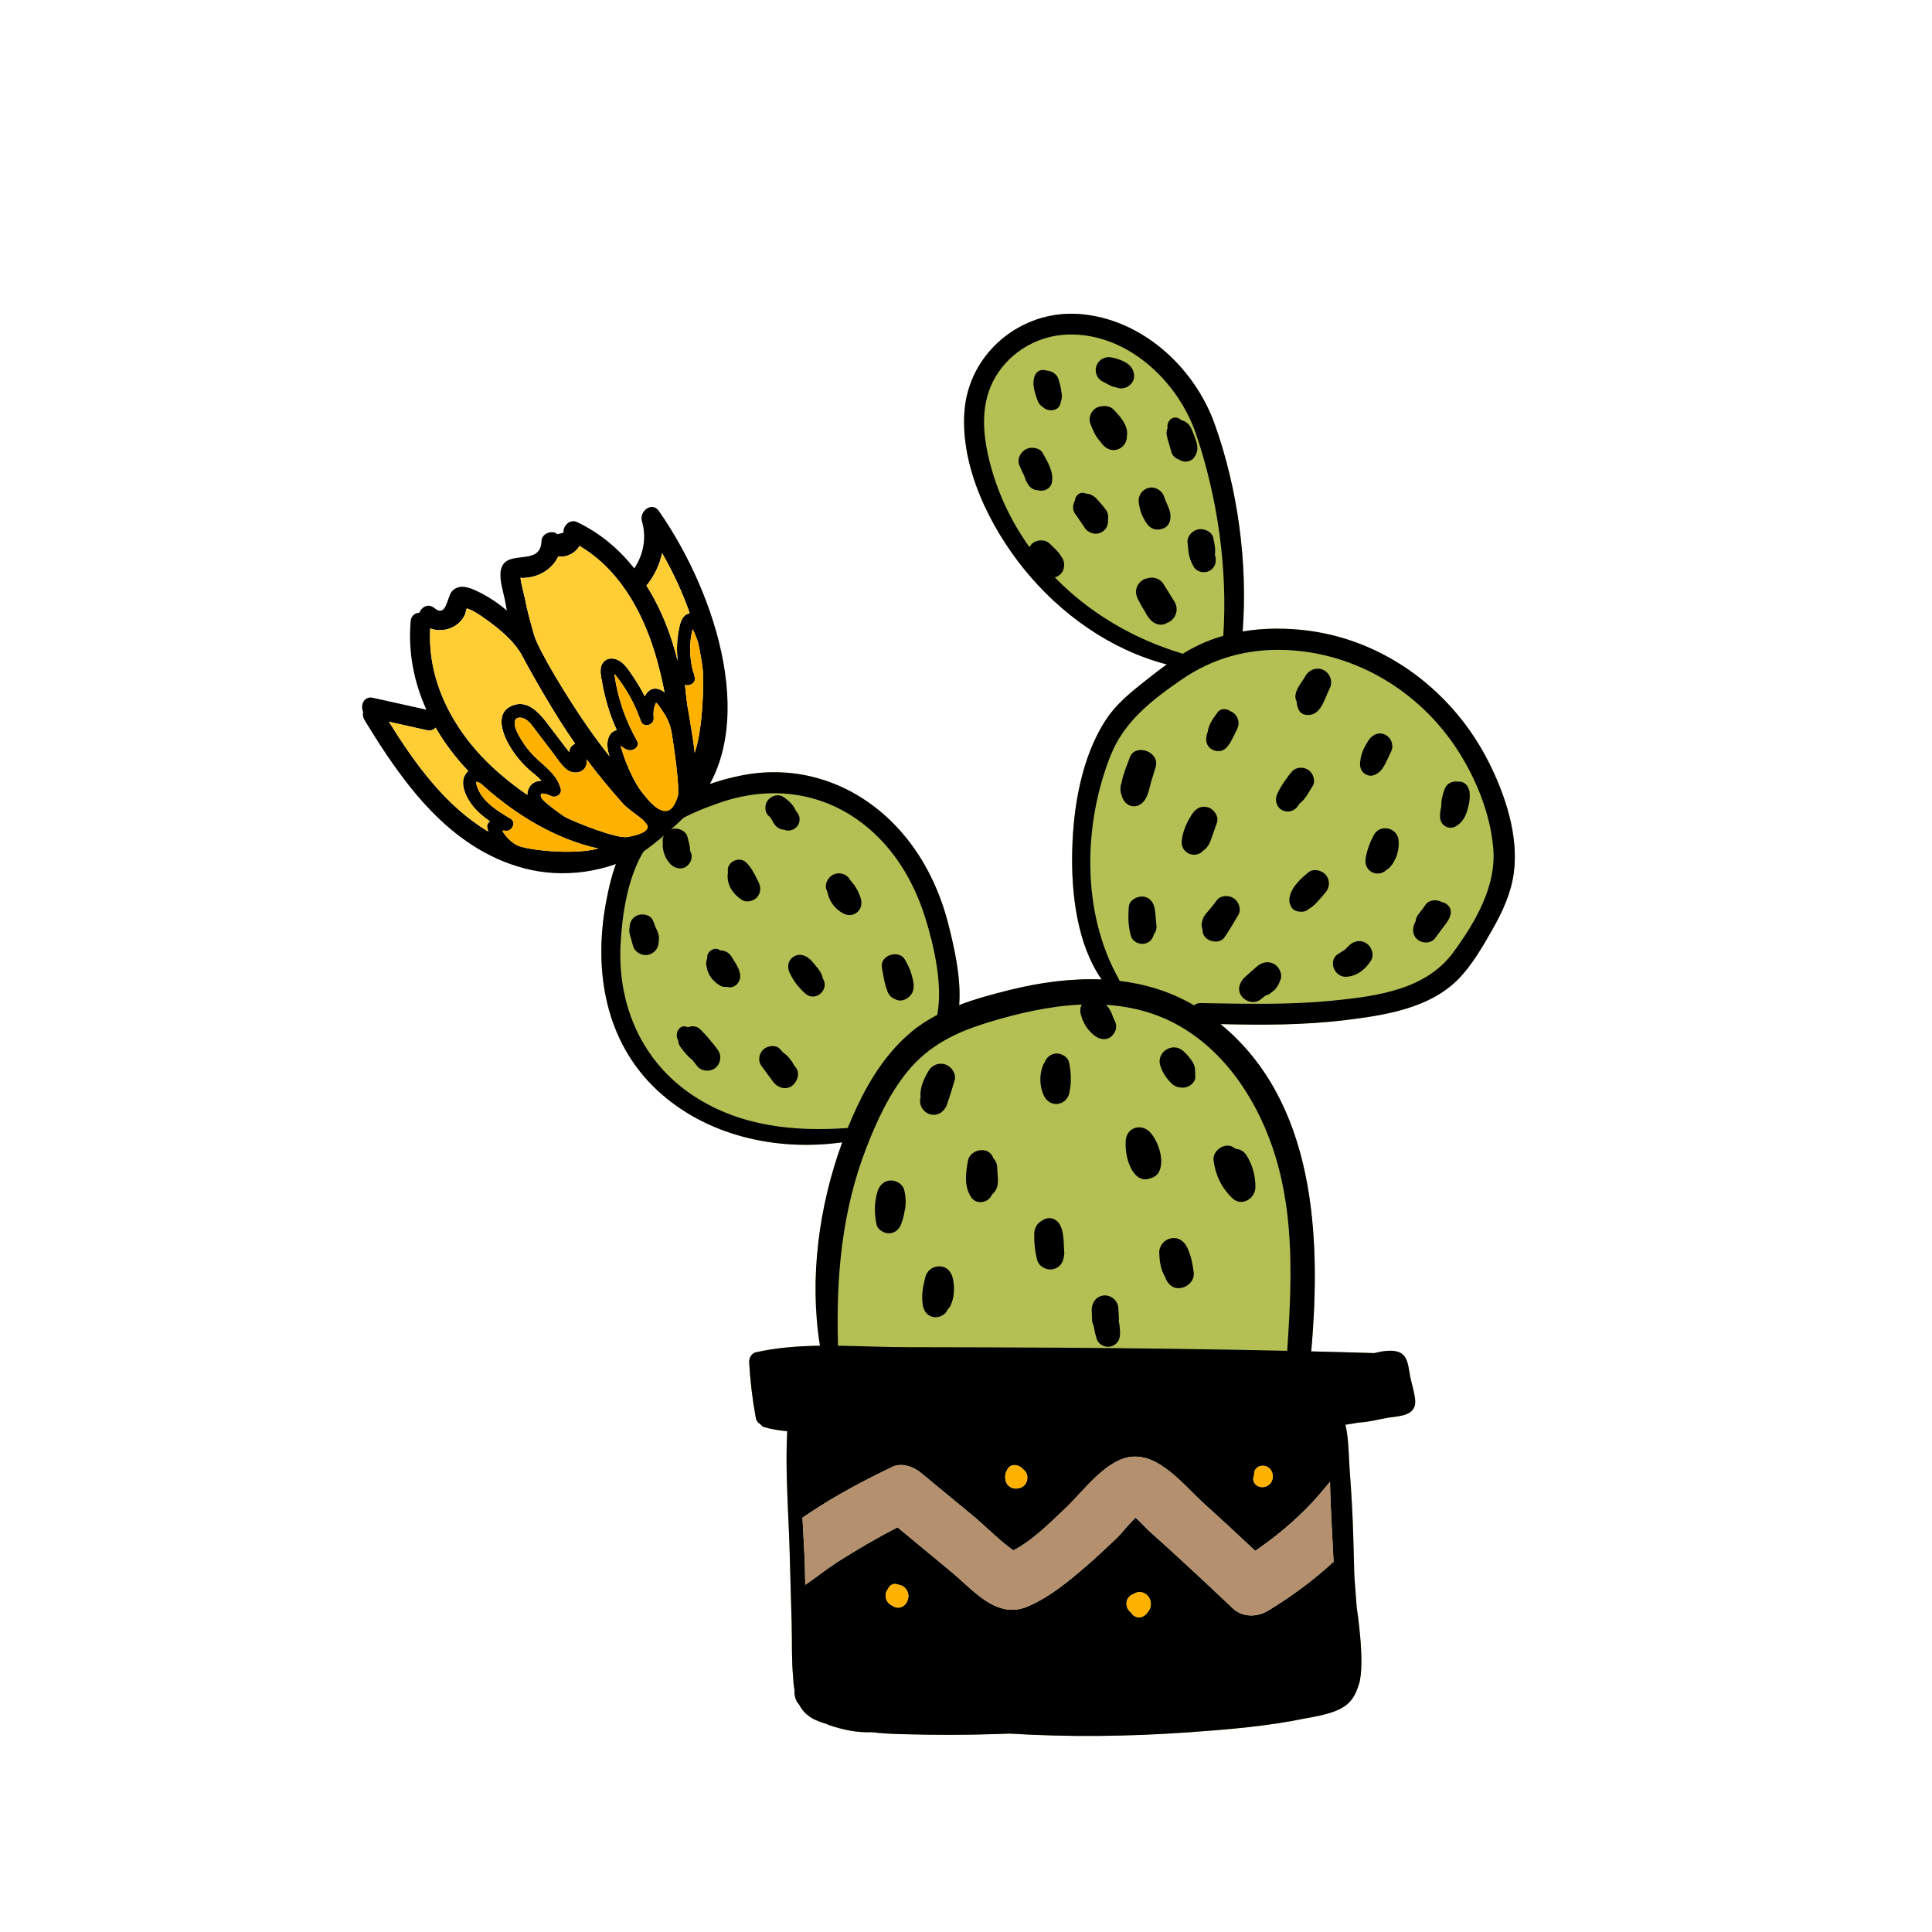 <svg xmlns="http://www.w3.org/2000/svg" xmlns:xlink="http://www.w3.org/1999/xlink" width="500" zoomAndPan="magnify" viewBox="0 0 375 375" height="500" preserveAspectRatio="xMidYMid meet" version="1.0"><defs><clipPath id="625d8fe893"><path d="M 116 60 L 294.867 60 L 294.867 337 L 116 337 Z M 116 60 " clip-rule="nonzero"/></clipPath></defs><g clip-path="url(#625d8fe893)"><path fill="#b4bf54" d="M 254.438 291.895 C 255.738 290.52 256.953 289.055 258.16 287.598 C 258.238 292.777 258.617 297.957 258.848 303.141 C 254.918 306.734 250.637 309.93 246.062 312.676 C 243.98 313.922 241.125 313.938 239.281 312.18 C 235.793 308.859 232.273 305.562 228.715 302.301 C 226.852 300.598 224.984 298.895 223.094 297.211 C 222.469 296.645 221.379 295.43 220.426 294.574 C 219.121 295.785 217.73 297.59 216.848 298.449 C 215.105 300.121 213.348 301.781 211.523 303.375 C 207.906 306.547 203.988 309.867 199.523 311.801 C 193.484 314.406 189.016 308.723 184.758 305.188 C 181.238 302.281 177.73 299.363 174.211 296.457 C 170.207 298.512 166.316 300.789 162.52 303.207 C 160.477 304.523 158.434 306.172 156.297 307.625 C 156.266 303.273 155.992 298.898 155.758 294.57 C 156.18 294.285 156.613 294.008 157.023 293.73 C 162.172 290.281 167.648 287.387 173.23 284.703 C 175 283.852 177.285 284.672 178.68 285.82 C 182.043 288.594 185.41 291.367 188.781 294.145 C 191.289 296.223 193.902 298.945 196.68 300.926 C 200.441 299.023 203.969 295.406 206.812 292.727 C 210.203 289.535 214.336 283.676 219.137 282.828 C 224.836 281.82 229.809 288.316 233.559 291.707 C 236.953 294.777 240.305 297.883 243.637 301.016 C 247.539 298.359 251.16 295.355 254.438 291.895 Z M 222.824 312.832 C 222.812 312.84 222.801 312.848 222.789 312.863 C 222.301 313.738 221.234 314.227 220.25 313.719 C 219.957 313.566 219.738 313.328 219.59 313.051 C 219.047 312.645 218.664 312.031 218.648 311.324 C 218.621 310.371 219.234 309.637 220.031 309.391 C 220.262 309.234 220.527 309.113 220.816 309.059 C 221.863 308.859 222.812 309.5 223.207 310.449 C 223.535 311.234 223.395 312.191 222.824 312.832 Z M 174.652 312.016 C 174.137 312.117 173.629 311.977 173.215 311.676 C 173.031 311.598 172.848 311.5 172.691 311.367 C 171.926 310.75 171.66 309.66 172.113 308.777 C 172.18 308.645 172.27 308.523 172.363 308.41 C 172.387 308.355 172.402 308.301 172.43 308.25 C 172.672 307.812 173.148 307.43 173.676 307.441 C 173.969 307.445 174.246 307.52 174.512 307.617 C 175.492 307.785 176.246 308.629 176.316 309.625 C 176.383 310.672 175.738 311.805 174.652 312.016 Z M 198.105 288.766 C 197.969 288.812 197.84 288.844 197.711 288.867 C 196.699 289.145 195.605 288.602 195.25 287.602 C 195.195 287.457 195.172 287.32 195.152 287.176 C 194.973 286.398 195.258 285.582 195.73 284.914 C 196.156 284.309 197.125 284.254 197.727 284.543 C 198.086 284.715 198.418 284.961 198.676 285.262 C 198.965 285.484 199.184 285.797 199.305 286.148 C 199.652 287.172 199.137 288.395 198.105 288.766 Z M 243.414 286.18 C 243.387 285.074 244.312 284.371 245.367 284.516 C 245.703 284.559 246 284.703 246.25 284.891 C 246.707 285.203 246.973 285.758 247.027 286.328 C 247.031 286.375 247.031 286.426 247.039 286.469 L 247.039 286.602 C 247.039 286.832 247.012 287.062 246.934 287.289 C 246.469 288.594 244.828 289.121 243.754 288.172 C 243.195 287.68 243.125 286.93 243.426 286.348 C 243.422 286.289 243.414 286.238 243.414 286.18 Z M 289 148.008 C 282.184 134.418 269.129 124.379 253.91 122.41 C 249.738 121.871 245.395 121.863 241.199 122.566 C 242.207 109.234 240.254 94.855 235.762 82.293 C 231.805 71.227 221.512 61.781 209.375 60.945 C 198.168 60.168 188.066 68.512 187.203 79.797 C 186.375 90.645 192.133 102.273 198.793 110.492 C 205.828 119.176 215.566 126.145 226.473 128.961 C 225.109 129.938 223.777 130.973 222.457 132.02 C 219.605 134.281 216.734 136.555 214.707 139.625 C 209.945 146.859 208.32 156.59 208.117 165.094 C 207.914 173.207 208.996 183.191 213.828 190.113 C 207.844 189.859 201.727 190.723 195.824 192.191 C 192.609 192.996 189.32 193.875 186.176 195.082 C 186.59 189.879 185.211 183.805 184.039 179.258 C 182.418 172.938 179.543 166.891 175.301 161.898 C 167.402 152.598 155.797 148.086 143.742 150.551 C 137.461 151.828 130.727 154.566 125.699 158.621 C 120.57 162.762 118.738 169.07 117.594 175.324 C 115.203 188.43 117.465 202.172 127.535 211.586 C 137.078 220.492 150.746 223.504 163.477 221.723 C 158.906 234.215 157.062 248.262 159.156 261.203 C 154.914 261.266 150.719 261.578 146.703 262.48 C 145.898 262.656 145.367 263.613 145.41 264.387 C 145.613 268 146.035 271.574 146.688 275.141 C 146.805 275.77 147.172 276.211 147.625 276.469 C 147.785 276.723 148.039 276.93 148.395 277.027 C 149.844 277.434 151.312 277.66 152.801 277.805 C 152.477 283.938 152.82 290.191 153.09 296.344 C 153.168 298.102 153.234 299.852 153.281 301.586 C 153.355 304.172 153.43 306.75 153.5 309.344 C 153.555 311.348 153.609 313.359 153.668 315.367 C 153.754 318.715 153.629 322.195 153.949 325.578 C 153.969 326.266 154.031 326.93 154.137 327.59 C 154.145 327.688 154.156 327.781 154.176 327.867 C 154.191 327.98 154.215 328.086 154.238 328.195 C 154.195 328.324 154.176 328.461 154.195 328.613 C 154.309 329.391 154.324 329.57 154.668 330.277 C 154.75 330.457 154.871 330.598 154.996 330.711 C 155.031 330.781 155.09 330.844 155.129 330.91 C 155.789 332.16 156.816 333.199 158.383 333.891 C 159.055 334.188 159.77 334.441 160.508 334.648 C 160.609 334.715 160.723 334.785 160.859 334.824 C 163.598 335.738 166.371 336.355 169.242 336.215 C 171.23 336.48 173.266 336.547 175.273 336.605 C 181.363 336.777 187.461 336.785 193.559 336.574 C 194.379 336.555 195.195 336.512 196.012 336.492 C 207.418 337.191 218.902 337.062 230.266 336.27 C 238.043 335.73 245.961 335.09 253.605 333.492 C 253.645 333.488 253.688 333.484 253.723 333.477 C 260.828 332.25 262.57 330.859 263.797 326.801 C 265.02 322.773 263.359 312.145 263.344 312.047 C 263.23 310.613 263.117 309.176 263.012 307.734 C 262.957 307.113 262.914 306.469 262.875 305.812 C 262.828 303.629 262.762 301.453 262.699 299.309 C 262.695 299 262.684 298.699 262.672 298.387 C 262.551 294.035 262.305 289.695 261.969 285.348 C 261.918 284.695 261.891 284.012 261.855 283.309 C 261.742 281.086 261.652 278.707 261.148 276.535 C 262.031 276.406 262.934 276.262 263.816 276.102 C 265.77 276.031 267.891 275.406 269.555 275.156 C 271.785 274.828 274.93 274.797 274.684 271.754 C 274.562 270.309 274.047 268.77 273.746 267.332 C 273.473 266.09 273.41 264.293 272.594 263.238 C 271.43 261.711 268.727 262.129 266.777 262.633 C 262.688 262.508 258.598 262.406 254.508 262.305 C 256.508 239.75 255.223 213.828 236.906 198.773 C 244.98 198.98 253.105 198.98 261.129 198 C 268.684 197.082 277.359 195.766 282.961 190.141 C 285.711 187.379 287.781 183.738 289.695 180.383 C 291.648 176.961 293.332 173.285 293.84 169.344 C 294.766 162.148 292.188 154.363 289 148.008 " fill-opacity="1" fill-rule="nonzero"/><path fill="#000000" d="M 282.172 184.734 C 276.832 192.105 267.309 193.352 258.824 194.207 C 250.246 195.078 241.621 194.84 233.016 194.699 C 232.473 194.695 232.066 194.871 231.773 195.137 C 227.234 192.473 222.336 190.992 217.305 190.391 C 217.27 190.27 217.219 190.145 217.152 190.02 C 209.918 177.203 210.203 160.109 215.566 146.648 C 218.215 140.016 223.531 135.926 229.258 131.965 C 235.297 127.777 242.066 125.895 249.41 126.156 C 263.145 126.641 275.645 134.246 283.008 145.738 C 286.578 151.309 289.246 157.949 289.836 164.578 C 290.488 172.012 286.395 178.906 282.172 184.734 Z M 247.539 224.387 C 251.301 236.637 250.688 249.52 249.852 262.191 C 235.227 261.871 220.602 261.684 205.977 261.586 C 195.98 261.531 185.977 261.496 175.977 261.484 C 171.645 261.484 167.145 261.258 162.645 261.203 C 162.652 261.152 162.656 261.109 162.656 261.051 C 162.258 247.863 163.391 234.984 168.234 222.594 C 170.242 217.449 172.633 212.273 176.152 207.969 C 180.297 202.895 185.562 200.363 191.719 198.473 C 197.578 196.68 203.805 195.238 209.977 194.98 C 209.539 195.766 209.613 196.699 210.031 197.57 C 209.953 197.422 209.941 197.445 210.004 197.652 C 210.082 197.891 210.215 198.121 210.32 198.344 C 210.496 198.707 210.672 199.062 210.902 199.387 C 211.359 200.031 211.914 200.625 212.555 201.086 C 213.422 201.703 214.605 201.988 215.547 201.301 C 216.387 200.684 216.926 199.504 216.512 198.473 C 216.367 198.113 216.195 197.734 216.004 197.359 C 215.785 196.516 215.297 195.684 214.715 195.031 C 219.648 195.359 224.48 196.586 228.988 199.168 C 238.301 204.512 244.449 214.32 247.539 224.387 Z M 243.414 286.18 C 243.387 285.074 244.312 284.371 245.367 284.516 C 245.703 284.559 246 284.703 246.25 284.891 C 246.707 285.203 246.973 285.758 247.027 286.328 C 247.031 286.375 247.031 286.426 247.039 286.469 L 247.039 286.602 C 247.039 286.832 247.012 287.062 246.934 287.289 C 246.469 288.594 244.828 289.121 243.754 288.172 C 243.195 287.68 243.125 286.93 243.426 286.348 C 243.422 286.289 243.414 286.238 243.414 286.18 Z M 195.73 284.914 C 196.156 284.309 197.125 284.254 197.727 284.543 C 198.086 284.715 198.418 284.961 198.676 285.262 C 198.965 285.484 199.184 285.797 199.305 286.148 C 199.652 287.172 199.137 288.395 198.105 288.766 C 197.969 288.812 197.84 288.844 197.711 288.867 C 196.699 289.145 195.605 288.602 195.25 287.602 C 195.195 287.457 195.172 287.32 195.152 287.176 C 194.973 286.398 195.258 285.582 195.73 284.914 Z M 254.438 291.895 C 255.738 290.52 256.953 289.055 258.16 287.598 C 258.238 292.777 258.617 297.957 258.848 303.141 C 254.918 306.734 250.637 309.93 246.062 312.676 C 243.98 313.922 241.125 313.938 239.281 312.18 C 235.793 308.859 232.273 305.562 228.715 302.301 C 226.852 300.598 224.984 298.895 223.094 297.211 C 222.469 296.645 221.379 295.43 220.426 294.574 C 219.121 295.785 217.73 297.59 216.848 298.449 C 215.105 300.121 213.348 301.781 211.523 303.375 C 207.906 306.547 203.988 309.867 199.523 311.801 C 193.484 314.406 189.016 308.723 184.758 305.188 C 181.238 302.281 177.73 299.363 174.211 296.457 C 170.207 298.512 166.316 300.789 162.52 303.207 C 160.477 304.523 158.434 306.172 156.297 307.625 C 156.266 303.273 155.992 298.898 155.758 294.57 C 156.18 294.285 156.613 294.008 157.023 293.73 C 162.172 290.281 167.648 287.387 173.23 284.703 C 175 283.852 177.285 284.672 178.68 285.82 C 182.043 288.594 185.41 291.367 188.781 294.145 C 191.289 296.223 193.902 298.945 196.68 300.926 C 200.441 299.023 203.969 295.406 206.812 292.727 C 210.203 289.535 214.336 283.676 219.137 282.828 C 224.836 281.82 229.809 288.316 233.559 291.707 C 236.953 294.777 240.305 297.883 243.637 301.016 C 247.539 298.359 251.16 295.355 254.438 291.895 Z M 222.824 312.832 C 222.812 312.84 222.801 312.848 222.789 312.863 C 222.301 313.738 221.234 314.227 220.25 313.719 C 219.957 313.566 219.738 313.328 219.59 313.051 C 219.047 312.645 218.664 312.031 218.648 311.324 C 218.621 310.371 219.234 309.637 220.031 309.391 C 220.262 309.234 220.527 309.113 220.816 309.059 C 221.863 308.859 222.812 309.5 223.207 310.449 C 223.535 311.234 223.395 312.191 222.824 312.832 Z M 174.652 312.016 C 174.137 312.117 173.629 311.977 173.215 311.676 C 173.031 311.598 172.848 311.5 172.691 311.367 C 171.926 310.75 171.66 309.66 172.113 308.777 C 172.18 308.645 172.27 308.523 172.363 308.41 C 172.387 308.355 172.402 308.301 172.43 308.25 C 172.672 307.812 173.148 307.43 173.676 307.441 C 173.969 307.445 174.246 307.52 174.512 307.617 C 175.492 307.785 176.246 308.629 176.316 309.625 C 176.383 310.672 175.738 311.805 174.652 312.016 Z M 134.816 212.832 C 124.68 206.266 119.852 195.25 120.449 183.352 C 120.738 177.664 121.77 170.781 124.629 165.758 C 127.625 160.52 134.258 157.684 139.707 155.801 C 150.844 151.961 162.082 154.137 170.469 162.504 C 174.793 166.828 177.762 172.297 179.578 178.105 C 181.266 183.5 183.039 191.117 181.918 196.988 C 180.109 197.934 178.391 199.035 176.816 200.359 C 172.215 204.215 168.906 209.383 166.367 214.766 C 165.723 216.129 165.125 217.527 164.547 218.941 C 154.176 219.68 143.809 218.656 134.816 212.832 Z M 204.746 112.074 C 205.293 111.914 205.789 111.59 206.137 111.094 C 206.746 110.199 206.695 108.785 205.941 107.961 C 205.902 107.887 205.875 107.812 205.828 107.742 C 205.297 106.926 204.445 106.23 203.766 105.535 C 202.816 104.574 200.973 104.715 200.129 105.738 C 200.004 105.891 199.91 106.039 199.82 106.195 C 196.238 101.203 193.539 95.527 192 89.273 C 190.672 83.871 190.301 78.074 193.246 73.113 C 196.188 68.172 201.582 65.09 207.316 64.93 C 218.754 64.609 228.621 73.949 232.117 84.164 C 236.328 96.492 238.312 110.406 237.441 123.414 C 235.719 123.902 234.027 124.535 232.41 125.324 C 231.43 125.805 230.48 126.336 229.555 126.902 C 229.484 126.867 229.422 126.84 229.352 126.816 C 219.934 123.98 211.398 118.922 204.746 112.074 Z M 289 148.008 C 282.184 134.418 269.129 124.379 253.91 122.41 C 249.738 121.871 245.395 121.863 241.199 122.566 C 242.207 109.234 240.254 94.855 235.762 82.293 C 231.805 71.227 221.512 61.781 209.375 60.945 C 198.168 60.168 188.066 68.512 187.203 79.797 C 186.375 90.645 192.133 102.273 198.793 110.492 C 205.828 119.176 215.566 126.145 226.473 128.961 C 225.109 129.938 223.777 130.973 222.457 132.02 C 219.605 134.281 216.734 136.555 214.707 139.625 C 209.945 146.859 208.32 156.59 208.117 165.094 C 207.914 173.207 208.996 183.191 213.828 190.113 C 207.844 189.859 201.727 190.723 195.824 192.191 C 192.609 192.996 189.32 193.875 186.176 195.082 C 186.59 189.879 185.211 183.805 184.039 179.258 C 182.418 172.938 179.543 166.891 175.301 161.898 C 167.402 152.598 155.797 148.086 143.742 150.551 C 137.461 151.828 130.727 154.566 125.699 158.621 C 120.57 162.762 118.738 169.07 117.594 175.324 C 115.203 188.43 117.465 202.172 127.535 211.586 C 137.078 220.492 150.746 223.504 163.477 221.723 C 158.906 234.215 157.062 248.262 159.156 261.203 C 154.914 261.266 150.719 261.578 146.703 262.48 C 145.898 262.656 145.367 263.613 145.41 264.387 C 145.613 268 146.035 271.574 146.688 275.141 C 146.805 275.77 147.172 276.211 147.625 276.469 C 147.785 276.723 148.039 276.93 148.395 277.027 C 149.844 277.434 151.312 277.66 152.801 277.805 C 152.477 283.938 152.82 290.191 153.09 296.344 C 153.168 298.102 153.234 299.852 153.281 301.586 C 153.355 304.172 153.43 306.75 153.5 309.344 C 153.555 311.348 153.609 313.359 153.668 315.367 C 153.754 318.715 153.629 322.195 153.949 325.578 C 153.969 326.266 154.031 326.93 154.137 327.59 C 154.145 327.688 154.156 327.781 154.176 327.867 C 154.191 327.98 154.215 328.086 154.238 328.195 C 154.195 328.324 154.176 328.461 154.195 328.613 C 154.309 329.391 154.324 329.57 154.668 330.277 C 154.75 330.457 154.871 330.598 154.996 330.711 C 155.031 330.781 155.09 330.844 155.129 330.91 C 155.789 332.16 156.816 333.199 158.383 333.891 C 159.055 334.188 159.77 334.441 160.508 334.648 C 160.609 334.715 160.723 334.785 160.859 334.824 C 163.598 335.738 166.371 336.355 169.242 336.215 C 171.23 336.48 173.266 336.547 175.273 336.605 C 181.363 336.777 187.461 336.785 193.559 336.574 C 194.379 336.555 195.195 336.512 196.012 336.492 C 207.418 337.191 218.902 337.062 230.266 336.27 C 238.043 335.73 245.961 335.09 253.605 333.492 C 253.645 333.488 253.688 333.484 253.723 333.477 C 260.828 332.25 262.57 330.859 263.797 326.801 C 265.02 322.773 263.359 312.145 263.344 312.047 C 263.23 310.613 263.117 309.176 263.012 307.734 C 262.957 307.113 262.914 306.469 262.875 305.812 C 262.828 303.629 262.762 301.453 262.699 299.309 C 262.695 299 262.684 298.699 262.672 298.387 C 262.551 294.035 262.305 289.695 261.969 285.348 C 261.918 284.695 261.891 284.012 261.855 283.309 C 261.742 281.086 261.652 278.707 261.148 276.535 C 262.031 276.406 262.934 276.262 263.816 276.102 C 265.77 276.031 267.891 275.406 269.555 275.156 C 271.785 274.828 274.93 274.797 274.684 271.754 C 274.562 270.309 274.047 268.77 273.746 267.332 C 273.473 266.09 273.41 264.293 272.594 263.238 C 271.43 261.711 268.727 262.129 266.777 262.633 C 262.688 262.508 258.598 262.406 254.508 262.305 C 256.508 239.75 255.223 213.828 236.906 198.773 C 244.98 198.98 253.105 198.98 261.129 198 C 268.684 197.082 277.359 195.766 282.961 190.141 C 285.711 187.379 287.781 183.738 289.695 180.383 C 291.648 176.961 293.332 173.285 293.84 169.344 C 294.766 162.148 292.188 154.363 289 148.008 " fill-opacity="1" fill-rule="nonzero"/></g><path fill="#ffb100" d="M 247.039 286.469 L 247.039 286.602 C 247.039 286.832 247.012 287.062 246.934 287.289 C 246.469 288.594 244.828 289.121 243.754 288.172 C 243.195 287.68 243.125 286.93 243.426 286.348 C 243.422 286.289 243.414 286.238 243.414 286.18 C 243.387 285.074 244.312 284.371 245.367 284.516 C 245.703 284.559 246 284.703 246.25 284.891 C 246.707 285.203 246.973 285.758 247.027 286.328 C 247.031 286.375 247.031 286.426 247.039 286.469 " fill-opacity="1" fill-rule="nonzero"/><path fill="#ffb100" d="M 198.105 288.766 C 197.969 288.812 197.84 288.844 197.711 288.867 C 196.699 289.145 195.605 288.602 195.25 287.602 C 195.195 287.457 195.172 287.32 195.152 287.176 C 194.973 286.398 195.258 285.582 195.73 284.914 C 196.156 284.309 197.125 284.254 197.727 284.543 C 198.086 284.715 198.418 284.961 198.676 285.262 C 198.965 285.484 199.184 285.797 199.305 286.148 C 199.652 287.172 199.137 288.395 198.105 288.766 " fill-opacity="1" fill-rule="nonzero"/><path fill="#ffb100" d="M 176.316 309.625 C 176.383 310.672 175.738 311.805 174.652 312.016 C 174.137 312.117 173.629 311.977 173.215 311.676 C 173.031 311.598 172.848 311.5 172.691 311.367 C 171.926 310.75 171.66 309.66 172.113 308.777 C 172.18 308.645 172.27 308.523 172.363 308.41 C 172.387 308.355 172.402 308.301 172.43 308.25 C 172.672 307.812 173.148 307.43 173.676 307.441 C 173.969 307.445 174.246 307.52 174.512 307.617 C 175.492 307.785 176.246 308.629 176.316 309.625 " fill-opacity="1" fill-rule="nonzero"/><path fill="#ffb100" d="M 222.824 312.832 C 222.812 312.84 222.801 312.848 222.789 312.863 C 222.301 313.738 221.234 314.227 220.25 313.719 C 219.957 313.566 219.738 313.328 219.59 313.051 C 219.047 312.645 218.664 312.031 218.648 311.324 C 218.621 310.371 219.234 309.637 220.031 309.391 C 220.262 309.234 220.527 309.113 220.816 309.059 C 221.863 308.859 222.812 309.5 223.207 310.449 C 223.535 311.234 223.395 312.191 222.824 312.832 " fill-opacity="1" fill-rule="nonzero"/><path fill="#b4906f" d="M 258.848 303.141 C 254.918 306.734 250.637 309.93 246.062 312.676 C 243.98 313.922 241.125 313.938 239.281 312.18 C 235.793 308.859 232.273 305.562 228.715 302.301 C 226.852 300.598 224.984 298.895 223.094 297.211 C 222.469 296.645 221.379 295.43 220.426 294.574 C 219.121 295.785 217.73 297.59 216.848 298.449 C 215.105 300.121 213.348 301.781 211.523 303.375 C 207.906 306.547 203.988 309.867 199.523 311.801 C 193.484 314.406 189.016 308.723 184.758 305.188 C 181.238 302.281 177.73 299.363 174.211 296.457 C 170.207 298.512 166.316 300.789 162.52 303.207 C 160.477 304.523 158.434 306.172 156.297 307.625 C 156.266 303.273 155.992 298.898 155.758 294.57 C 156.18 294.285 156.613 294.008 157.023 293.73 C 162.172 290.281 167.648 287.387 173.23 284.703 C 175 283.852 177.285 284.672 178.68 285.82 C 182.043 288.594 185.41 291.367 188.781 294.145 C 191.289 296.223 193.902 298.945 196.68 300.926 C 200.441 299.023 203.969 295.406 206.812 292.727 C 210.203 289.535 214.336 283.676 219.137 282.828 C 224.836 281.82 229.809 288.316 233.559 291.707 C 236.953 294.777 240.305 297.883 243.637 301.016 C 247.539 298.359 251.16 295.355 254.438 291.895 C 255.738 290.52 256.953 289.055 258.16 287.598 C 258.238 292.777 258.617 297.957 258.848 303.141 " fill-opacity="1" fill-rule="nonzero"/><path fill="#000000" d="M 147.188 171.113 C 146.793 170.344 146.414 169.547 145.949 168.809 C 145.867 168.645 145.766 168.5 145.652 168.367 C 145.402 168.016 145.129 167.684 144.809 167.383 C 143.504 166.152 141.07 167.254 141.27 169.09 C 141.273 169.164 141.289 169.234 141.301 169.309 C 141.293 169.34 141.281 169.367 141.277 169.398 C 140.961 171.629 142.203 173.5 144.008 174.68 C 144.879 175.25 146.336 174.902 146.973 174.125 C 147.723 173.207 147.715 172.133 147.188 171.113 " fill-opacity="1" fill-rule="nonzero"/><path fill="#000000" d="M 159.68 189.863 C 159.664 189.715 159.637 189.57 159.586 189.422 C 159.332 188.672 158.891 188.133 158.398 187.539 C 157.918 186.969 157.473 186.332 156.855 185.902 C 155.887 185.227 154.727 185.066 153.77 185.891 C 152.992 186.566 152.84 187.488 153.117 188.387 C 153.098 188.391 153.086 188.398 153.07 188.402 C 153.133 188.551 153.211 188.699 153.289 188.852 C 153.277 188.832 153.289 188.855 153.316 188.906 C 153.324 188.926 153.332 188.941 153.34 188.957 C 153.418 189.113 153.559 189.387 153.609 189.488 C 153.688 189.633 153.766 189.773 153.848 189.914 C 154.051 190.262 154.273 190.598 154.523 190.922 C 155.059 191.621 155.656 192.281 156.316 192.863 C 158.258 194.578 161.09 192.102 159.719 189.922 C 159.707 189.902 159.691 189.883 159.68 189.863 " fill-opacity="1" fill-rule="nonzero"/><path fill="#000000" d="M 167.121 174.578 C 166.859 173.555 166.289 172.344 165.508 171.406 C 165.375 171.234 165.23 171.066 165.086 170.902 C 165.023 170.805 164.973 170.707 164.91 170.613 C 164.223 169.57 162.84 169.227 161.734 169.766 C 160.707 170.273 159.945 171.652 160.457 172.793 C 160.504 172.906 160.551 173.012 160.602 173.117 C 160.898 174.941 162.207 176.641 163.863 177.387 C 165.785 178.25 167.625 176.551 167.121 174.578 " fill-opacity="1" fill-rule="nonzero"/><path fill="#000000" d="M 143.359 188.066 C 143.125 187.547 142.836 187.004 142.484 186.508 C 142.312 186.207 142.133 185.898 141.941 185.613 C 141.406 184.812 140.586 184.465 139.77 184.477 C 138.773 183.582 137.074 184.727 137.289 185.973 C 137.031 186.516 137.004 187.125 137.168 187.703 C 137.41 189.23 138.348 190.414 139.668 191.25 C 140.129 191.543 140.637 191.617 141.133 191.543 C 141.16 191.551 141.184 191.562 141.211 191.57 C 142.555 191.957 143.688 190.699 143.68 189.461 C 143.68 189.141 143.605 188.852 143.512 188.574 C 143.48 188.406 143.438 188.234 143.359 188.066 " fill-opacity="1" fill-rule="nonzero"/><path fill="#000000" d="M 154.215 206.906 C 153.699 205.941 152.941 204.898 151.988 204.285 C 151.965 204.262 151.945 204.234 151.926 204.211 C 151.906 204.188 151.883 204.16 151.863 204.129 C 151.719 203.977 151.59 203.812 151.449 203.656 C 150.648 202.742 149.055 202.93 148.227 203.648 C 147.359 204.398 147.027 205.863 147.773 206.84 C 148.539 207.926 149.32 208.984 150.121 210.043 C 150.941 211.121 152.531 211.633 153.719 210.77 C 154.758 210.016 155.363 208.301 154.445 207.18 C 154.367 207.086 154.289 207 154.215 206.906 " fill-opacity="1" fill-rule="nonzero"/><path fill="#000000" d="M 137.68 201.715 C 137.617 201.629 137.555 201.543 137.48 201.457 C 137.016 200.922 136.52 200.414 136.031 199.902 C 135.301 199.121 134.348 199.055 133.512 199.387 C 133.43 199.355 133.352 199.316 133.27 199.293 C 131.785 198.793 130.941 200.691 131.559 201.793 C 131.582 201.84 131.609 201.879 131.637 201.926 C 131.637 202.383 131.785 202.848 132.121 203.285 C 132.812 204.168 133.441 205.035 134.34 205.695 C 134.613 206.023 134.883 206.355 135.148 206.695 C 135.859 207.871 137.566 208.145 138.676 207.41 C 139.805 206.66 140.168 205.023 139.391 203.887 C 138.867 203.125 138.285 202.41 137.68 201.715 " fill-opacity="1" fill-rule="nonzero"/><path fill="#000000" d="M 126.68 178.555 C 126.141 177.473 124.555 177.25 123.578 177.73 C 122.719 178.148 122.211 179.02 122.219 179.945 C 122.109 180.398 122.113 180.895 122.25 181.383 C 122.461 182.129 122.668 182.871 122.875 183.621 C 123.242 184.922 124.891 185.723 126.141 185.238 C 127.27 184.801 127.863 183.832 127.848 182.727 C 128.074 181.746 127.656 180.773 127.195 179.879 C 127.055 179.426 126.895 178.98 126.68 178.555 " fill-opacity="1" fill-rule="nonzero"/><path fill="#000000" d="M 133.223 168.184 C 134.016 167.605 134.516 166.504 134.125 165.539 C 134.066 165.383 134 165.223 133.934 165.059 C 133.934 165.035 133.938 165.012 133.938 164.992 C 133.953 164.176 133.633 163.281 133.449 162.484 C 133.176 161.285 131.734 160.656 130.637 160.867 C 129.516 161.082 128.465 162.191 128.633 163.414 C 128.695 163.055 128.703 163.062 128.664 163.422 C 128.656 163.422 128.645 163.418 128.633 163.414 C 128.641 163.465 128.645 163.523 128.652 163.578 C 128.645 163.676 128.637 163.777 128.633 163.883 C 128.625 164.039 128.625 164.199 128.645 164.359 C 128.688 164.816 128.777 165.297 128.926 165.73 C 129.215 166.555 129.734 167.43 130.426 167.98 C 131.199 168.598 132.371 168.801 133.223 168.184 " fill-opacity="1" fill-rule="nonzero"/><path fill="#000000" d="M 149.324 158.445 C 149.332 158.453 149.34 158.465 149.352 158.473 C 149.34 158.477 149.332 158.484 149.324 158.488 C 149.387 158.539 149.445 158.598 149.5 158.652 C 149.52 158.676 149.531 158.684 149.543 158.695 C 149.574 158.746 149.594 158.777 149.609 158.797 C 149.688 158.902 149.75 159.016 149.824 159.129 C 150.141 159.816 150.527 160.398 151.203 160.781 C 151.531 160.965 151.863 161.035 152.199 161.035 C 153.117 161.473 154.273 161.07 154.828 160.262 C 155.32 159.547 155.328 158.57 154.855 157.855 C 154.75 157.691 154.641 157.555 154.508 157.441 C 154.066 156.258 152.965 155.281 151.965 154.641 C 150.977 154.012 149.574 154.531 148.969 155.418 C 148.379 156.277 148.391 157.684 149.238 158.406 C 149.184 158.34 149.188 158.305 149.324 158.445 " fill-opacity="1" fill-rule="nonzero"/><path fill="#000000" d="M 172.305 192.547 C 172.582 193.223 173.125 193.734 173.777 193.945 C 174.875 194.594 176.27 193.934 176.93 192.934 C 177.66 191.82 177.277 190.359 176.941 189.176 C 176.652 188.152 176.18 187.195 175.656 186.273 C 174.496 184.234 170.785 185.367 171.172 187.766 C 171.43 189.352 171.703 191.047 172.305 192.547 " fill-opacity="1" fill-rule="nonzero"/><path fill="#000000" d="M 224.133 176.395 C 223.914 175.145 223.145 174.102 221.785 174.02 C 220.645 173.949 219.215 174.723 219.098 176 C 219.074 176.23 219.066 176.453 219.055 176.684 C 219.039 176.75 219.043 176.82 219.043 176.895 C 218.953 178.504 219.059 180.035 219.5 181.633 C 219.801 182.746 221.082 183.387 222.156 183.164 C 223.172 182.953 223.734 182.27 223.953 181.371 C 224.32 180.895 224.535 180.309 224.465 179.691 C 224.34 178.598 224.316 177.473 224.133 176.395 " fill-opacity="1" fill-rule="nonzero"/><path fill="#000000" d="M 233.594 165.051 C 234.598 164.418 234.922 163.352 235.297 162.27 C 235.602 161.398 235.906 160.531 236.207 159.66 C 236.621 158.473 235.637 157.094 234.559 156.73 C 233.258 156.289 232.16 156.867 231.426 157.957 C 230.41 159.465 229.609 161.246 229.387 163.062 C 229.059 165.754 232.168 166.785 233.594 165.051 " fill-opacity="1" fill-rule="nonzero"/><path fill="#000000" d="M 239.5 174.375 C 238.543 173.719 236.902 173.727 236.164 174.762 C 235.758 175.328 235.336 175.879 234.887 176.406 C 234.379 177 233.734 177.637 233.469 178.379 C 233.223 179.059 233.145 179.738 233.395 180.367 C 233.375 181.023 233.602 181.668 234.18 182.145 C 235.113 182.91 236.875 183.074 237.664 181.945 C 237.785 181.773 237.898 181.598 238.016 181.422 C 238.027 181.414 238.031 181.398 238.035 181.387 C 238.852 180.164 239.582 178.883 240.344 177.629 C 241 176.539 240.48 175.047 239.5 174.375 " fill-opacity="1" fill-rule="nonzero"/><path fill="#000000" d="M 221.793 155.766 C 222.742 154.824 222.984 153.461 223.309 152.215 C 223.363 152 223.434 151.781 223.488 151.566 C 223.797 150.652 224.066 149.727 224.328 148.828 C 225.168 145.934 220.348 144.156 219.293 147.031 C 218.805 148.379 218.02 150.156 217.707 151.871 C 217.629 152.121 217.543 152.371 217.469 152.625 C 217.488 152.629 217.508 152.633 217.523 152.637 C 217.418 153.215 217.473 153.797 217.699 154.305 C 217.75 154.535 217.82 154.758 217.914 154.969 C 218.633 156.578 220.496 157.043 221.793 155.766 " fill-opacity="1" fill-rule="nonzero"/><path fill="#000000" d="M 251.699 156.746 C 251.711 156.734 251.719 156.719 251.73 156.703 C 251.805 156.621 251.867 156.527 251.926 156.434 C 252.039 156.273 252.152 156.117 252.258 155.965 C 253.355 155.164 254.062 153.691 254.77 152.598 C 255.43 151.574 254.891 150.066 253.949 149.445 C 252.969 148.797 251.508 148.848 250.715 149.82 C 250.645 149.91 250.574 150 250.504 150.09 C 250.246 150.34 250.035 150.641 249.84 150.949 C 249.086 151.949 248.398 153 247.891 154.137 C 247.375 155.281 247.746 156.68 248.902 157.27 C 249.84 157.75 251.004 157.5 251.695 156.742 L 251.699 156.746 " fill-opacity="1" fill-rule="nonzero"/><path fill="#000000" d="M 235.652 145.652 C 236.895 146.098 237.973 145.504 238.543 144.473 L 238.582 144.508 C 239.168 143.535 239.641 142.508 240.141 141.488 C 240.691 140.359 240.348 139.004 239.312 138.293 C 239.164 138.195 239 138.117 238.832 138.047 C 238.082 137.508 236.945 137.441 236.324 138.262 C 236.227 138.391 236.145 138.516 236.066 138.645 C 236.059 138.656 236.043 138.664 236.039 138.676 C 235.32 139.613 234.531 140.879 234.41 142.105 C 234.379 142.184 234.348 142.254 234.32 142.328 C 233.84 143.668 234.172 145.125 235.652 145.652 " fill-opacity="1" fill-rule="nonzero"/><path fill="#000000" d="M 256.938 130.074 C 255.621 129.402 254.078 129.977 253.375 131.227 C 252.727 132.379 251.75 133.406 251.477 134.727 C 251.363 135.277 251.457 135.758 251.676 136.16 C 251.699 136.73 251.836 137.297 252.117 137.84 C 252.699 138.949 254.227 138.988 255.176 138.457 C 256.699 137.609 257.293 135.172 258.09 133.637 C 258.746 132.363 258.203 130.723 256.938 130.074 " fill-opacity="1" fill-rule="nonzero"/><path fill="#000000" d="M 265.215 150.371 C 266.445 151.004 267.828 149.992 268.465 148.98 C 269.07 148.023 269.477 146.938 269.992 145.93 C 270.594 144.75 270.102 143.234 268.926 142.633 C 267.648 141.98 266.355 142.586 265.633 143.699 C 264.938 144.777 264.355 145.875 264.105 147.148 C 264.09 147.223 264.094 147.297 264.086 147.371 C 263.828 148.594 263.992 149.75 265.215 150.371 " fill-opacity="1" fill-rule="nonzero"/><path fill="#000000" d="M 285.012 152.988 C 284.988 152.938 284.98 152.879 284.953 152.828 C 284.602 152.07 283.801 151.637 283.066 151.719 C 282.023 151.562 280.906 151.941 280.461 153.027 C 279.973 154.23 279.73 155.352 279.75 156.535 C 279.578 157.273 279.441 158.012 279.531 158.781 C 279.711 160.332 281.297 161.152 282.656 160.348 C 283.223 160.012 283.656 159.566 284.008 159.047 C 284.109 158.922 284.199 158.785 284.266 158.629 C 284.277 158.602 284.289 158.57 284.305 158.547 C 284.59 157.996 284.797 157.395 284.941 156.773 C 285.203 155.855 285.355 154.887 285.254 153.988 C 285.258 153.613 285.164 153.281 285.012 152.988 " fill-opacity="1" fill-rule="nonzero"/><path fill="#000000" d="M 266.645 162.105 C 265.891 163.535 265.309 165.082 265.059 166.68 C 264.871 167.867 265.441 169.008 266.602 169.422 C 267.469 169.734 268.438 169.504 269.078 168.879 C 269.922 168.395 270.516 167.434 270.895 166.59 C 271.359 165.559 271.562 164.246 271.469 163.125 C 271.258 160.613 267.844 159.836 266.645 162.105 " fill-opacity="1" fill-rule="nonzero"/><path fill="#000000" d="M 281.266 175.969 C 280.918 175.492 280.438 175.199 279.922 175.109 C 278.91 174.559 277.453 174.57 276.719 175.578 C 276.496 175.887 276.277 176.207 276.055 176.52 C 276.008 176.578 275.887 176.734 275.828 176.805 C 275.398 177.348 274.867 177.922 274.801 178.641 C 274.797 178.676 274.801 178.707 274.797 178.738 C 274.699 178.949 274.594 179.164 274.512 179.387 C 274.074 180.543 274.238 181.766 275.32 182.508 C 276.246 183.141 277.797 183.125 278.52 182.137 C 278.984 181.5 279.453 180.867 279.922 180.242 C 280.445 179.547 281.066 178.848 281.383 178.031 C 281.367 178.043 281.355 178.047 281.34 178.059 C 281.688 177.41 281.719 176.59 281.266 175.969 " fill-opacity="1" fill-rule="nonzero"/><path fill="#000000" d="M 265.258 183.121 C 264.152 182.363 262.797 182.598 261.863 183.516 C 261.566 183.805 261.273 184.094 260.984 184.387 C 260.598 184.641 260.199 184.879 259.801 185.113 C 257.656 186.375 258.961 189.707 261.293 189.594 C 263.383 189.492 265.043 188.148 266.117 186.426 C 266.797 185.328 266.246 183.797 265.258 183.121 " fill-opacity="1" fill-rule="nonzero"/><path fill="#000000" d="M 253.961 169.324 C 252.34 170.637 250.234 172.59 250.258 174.836 C 250.262 175.133 250.34 175.406 250.461 175.652 C 250.719 176.426 251.387 176.922 252.258 176.938 C 252.883 177.039 253.531 176.902 254.008 176.438 C 254.57 176.133 255.059 175.723 255.551 175.203 C 256.164 174.555 256.734 173.871 257.309 173.188 C 258.141 172.203 258.168 170.781 257.32 169.797 C 256.543 168.906 254.965 168.512 253.961 169.324 " fill-opacity="1" fill-rule="nonzero"/><path fill="#000000" d="M 247.172 187.039 C 245.973 186.488 244.867 186.816 243.91 187.645 C 242.992 188.449 242.047 189.234 241.18 190.098 L 241.219 190.129 C 240.48 191.023 240.199 192.281 240.949 193.309 C 241.75 194.414 243.418 194.93 244.605 194.051 C 244.953 193.793 245.285 193.516 245.625 193.238 C 245.883 193.176 246.137 193.082 246.383 192.938 C 246.531 192.848 246.527 192.84 246.469 192.863 C 246.828 192.625 247.426 192.133 247.375 192.184 C 247.992 191.527 248.297 190.867 248.586 190.027 C 248.957 188.949 248.164 187.496 247.172 187.039 " fill-opacity="1" fill-rule="nonzero"/><path fill="#000000" d="M 225.801 113.309 C 225.129 112.258 223.789 111.879 222.656 112.266 C 222.312 112.32 221.977 112.453 221.668 112.68 C 220.414 113.59 220.188 115.078 220.914 116.395 C 221.32 117.137 221.676 117.867 222.137 118.52 C 222.426 119.102 222.75 119.668 223.16 120.152 C 224.012 121.152 225.336 121.629 226.535 120.895 C 226.754 120.82 226.973 120.723 227.172 120.578 C 228.406 119.68 228.758 118.066 227.945 116.758 C 227.23 115.605 226.527 114.445 225.801 113.309 " fill-opacity="1" fill-rule="nonzero"/><path fill="#000000" d="M 221.336 99.027 C 221.402 99.289 221.492 99.543 221.594 99.789 C 221.879 100.477 222.234 101.141 222.676 101.742 C 223.312 102.609 224.398 103.02 225.406 102.676 C 225.512 102.652 225.617 102.633 225.727 102.598 C 227.176 102.109 227.434 100.355 227.016 99.094 C 226.715 98.168 226.246 97.293 225.934 96.367 C 225.504 95.105 223.992 94.273 222.707 94.77 C 221.336 95.301 220.766 96.609 221.109 97.996 C 220.98 97.477 221.297 98.891 221.336 99.027 " fill-opacity="1" fill-rule="nonzero"/><path fill="#000000" d="M 230.508 105.387 C 230.617 106.207 230.633 107 230.816 107.82 C 230.996 108.617 231.301 109.336 231.723 110.039 C 232.324 111.039 233.699 111.32 234.695 110.832 C 235.793 110.293 236.176 109.148 235.895 107.996 C 235.867 107.895 235.836 107.797 235.812 107.695 C 235.977 106.609 235.734 105.559 235.504 104.422 C 235.25 103.176 233.703 102.531 232.586 102.746 C 231.422 102.969 230.336 104.117 230.508 105.387 " fill-opacity="1" fill-rule="nonzero"/><path fill="#000000" d="M 231.727 88.867 C 232.535 87.77 232.574 86.82 232.152 85.57 C 231.887 84.773 231.59 83.965 231.246 83.199 C 230.855 82.348 230.137 81.715 229.273 81.555 C 229.234 81.52 229.195 81.477 229.152 81.441 C 227.867 80.371 226.379 81.605 226.617 83.059 C 226.41 83.594 226.367 84.199 226.527 84.789 C 226.664 85.305 226.809 85.859 226.984 86.406 C 227.109 86.852 227.23 87.297 227.359 87.738 C 227.57 88.453 228.156 88.969 228.836 89.203 C 229.078 89.352 229.336 89.477 229.637 89.551 C 230.332 89.727 231.289 89.461 231.727 88.867 " fill-opacity="1" fill-rule="nonzero"/><path fill="#000000" d="M 214.676 98.984 C 214.168 98.27 213.555 97.621 212.984 96.949 C 212.43 96.297 211.621 95.828 210.789 95.809 C 209.652 95.312 208.711 96.152 208.629 97.172 C 208.191 97.984 208.121 98.992 208.715 99.781 C 209.371 100.656 209.945 101.605 210.578 102.5 C 211.348 103.586 212.863 103.945 213.996 103.195 C 214.809 102.656 215.156 101.742 215.051 100.852 C 215.176 100.219 215.07 99.543 214.676 98.984 " fill-opacity="1" fill-rule="nonzero"/><path fill="#000000" d="M 213.914 78.855 C 213.484 78.867 213.059 78.988 212.645 79.262 C 211.727 79.871 211.227 81.164 211.629 82.219 C 212.145 83.562 212.656 84.746 213.566 85.703 C 213.684 85.867 213.797 86.035 213.922 86.191 C 214.75 87.211 216.031 87.715 217.273 87.082 C 218.254 86.586 218.773 85.633 218.73 84.594 C 218.766 84.438 218.785 84.281 218.785 84.121 C 218.766 82.293 217.324 80.723 216.129 79.48 C 215.578 78.906 214.707 78.727 213.914 78.855 " fill-opacity="1" fill-rule="nonzero"/><path fill="#000000" d="M 217.988 70.094 C 217.254 69.754 216.496 69.516 215.703 69.371 C 214.461 69.141 213.246 69.801 212.82 70.992 C 212.406 72.16 212.902 73.5 214.027 74.074 C 214.574 74.352 215.121 74.629 215.664 74.91 C 215.922 75.039 216.191 75.105 216.461 75.137 C 217.094 75.395 217.723 75.492 218.484 75.23 C 219.457 74.898 220.242 73.852 220.133 72.793 C 219.996 71.438 219.168 70.637 217.988 70.094 " fill-opacity="1" fill-rule="nonzero"/><path fill="#000000" d="M 206.016 76.07 C 205.93 75.266 205.707 74.461 205.465 73.625 C 205.168 72.605 204.152 71.969 203.129 71.93 C 202.324 71.625 201.344 71.887 200.941 72.73 C 200.711 73.211 200.621 73.711 200.605 74.211 C 200.598 74.289 200.598 74.371 200.598 74.453 C 200.602 74.52 200.598 74.59 200.602 74.656 C 200.605 74.723 200.613 74.785 200.621 74.852 C 200.719 75.844 201.07 76.84 201.395 77.758 C 201.598 78.328 202.004 78.777 202.5 79.07 C 202.527 79.094 202.547 79.121 202.574 79.141 C 203.473 79.891 205.285 79.848 205.754 78.551 C 205.824 78.344 205.883 78.145 205.93 77.945 C 206.129 77.414 206.16 76.801 206.043 76.191 C 206.035 76.148 206.023 76.109 206.016 76.07 " fill-opacity="1" fill-rule="nonzero"/><path fill="#000000" d="M 199.18 87.168 C 198.121 87.707 197.332 89.098 197.859 90.297 C 198.152 90.961 198.445 91.672 198.797 92.352 C 198.938 92.715 199.07 93.09 199.199 93.473 C 199.219 93.461 199.234 93.449 199.25 93.438 C 199.625 94.434 200.41 95.156 201.516 95.156 C 202.633 95.5 203.961 94.84 204.18 93.625 C 204.543 91.625 203.406 89.766 202.457 88.043 C 201.898 86.906 200.199 86.648 199.18 87.168 " fill-opacity="1" fill-rule="nonzero"/><path fill="#000000" d="M 204.059 236.477 C 203.453 236.355 202.766 236.547 202.25 236.938 C 201.316 237.391 200.77 238.383 200.742 239.477 C 200.703 241.105 200.898 243.039 201.336 244.605 C 201.688 245.871 203.141 246.605 204.367 246.352 C 205.656 246.082 206.348 245.117 206.5 243.887 C 206.559 243.648 206.594 243.402 206.574 243.152 C 206.391 241.059 206.742 237.008 204.059 236.477 " fill-opacity="1" fill-rule="nonzero"/><path fill="#000000" d="M 231.441 245.359 C 231.32 244.707 231.18 244.062 230.957 243.461 C 230.805 243.02 230.648 242.602 230.461 242.195 C 229.879 240.914 228.738 240.082 227.281 240.367 C 225.914 240.629 224.953 241.844 225.008 243.254 C 225.074 244.852 225.301 246.457 226.133 247.824 C 226.527 249.094 227.543 250.172 229.016 250.02 C 230.48 249.875 231.883 248.602 231.703 247.012 C 231.641 246.461 231.547 245.906 231.441 245.359 " fill-opacity="1" fill-rule="nonzero"/><path fill="#000000" d="M 223.363 219.918 C 221.648 217.898 218.57 218.773 218.488 221.539 C 218.426 223.695 218.836 226.062 220.207 227.805 C 220.926 228.715 222.051 229.168 223.152 228.746 C 223.922 228.586 224.637 228.121 224.98 227.414 C 226.051 225.215 224.887 221.715 223.363 219.918 " fill-opacity="1" fill-rule="nonzero"/><path fill="#000000" d="M 235.551 225.219 C 235.906 228.078 237.121 230.613 239.227 232.594 C 241.02 234.277 243.648 232.656 243.676 230.449 C 243.691 229.223 243.5 227.969 243.121 226.777 C 243.043 226.504 242.941 226.238 242.828 225.98 C 242.559 225.316 242.234 224.684 241.836 224.102 C 241.344 223.387 240.609 223.043 239.859 222.996 C 239.715 222.895 239.57 222.793 239.422 222.699 C 237.754 221.621 235.316 223.324 235.551 225.219 " fill-opacity="1" fill-rule="nonzero"/><path fill="#000000" d="M 193.555 226.672 C 193.57 225.977 193.285 225.336 192.828 224.844 C 192.762 224.695 192.695 224.547 192.621 224.402 C 191.582 222.383 188.234 223.199 187.875 225.293 C 187.465 227.703 187.078 230.109 188.461 232.32 C 189.48 233.949 191.93 233.488 192.562 231.832 C 193.258 231.301 193.652 230.434 193.691 229.488 C 193.711 228.902 193.688 228.312 193.617 227.73 C 193.602 227.375 193.582 227.02 193.555 226.672 " fill-opacity="1" fill-rule="nonzero"/><path fill="#000000" d="M 182.473 245.801 C 181.102 245.715 179.926 246.574 179.59 247.926 C 179.141 249.719 178.809 251.453 179.109 253.309 C 179.289 254.418 179.93 255.375 181.09 255.625 C 182.129 255.848 183.418 255.324 183.859 254.312 C 183.871 254.285 183.883 254.254 183.895 254.223 C 184.117 254.023 184.312 253.777 184.465 253.477 C 185.234 251.938 185.312 250.02 184.992 248.348 C 184.742 247.012 183.953 245.891 182.473 245.801 " fill-opacity="1" fill-rule="nonzero"/><path fill="#000000" d="M 172.805 229.129 C 171.566 229.199 170.676 230.102 170.332 231.242 C 169.691 233.379 169.676 235.496 170.133 237.664 C 170.355 238.734 171.656 239.438 172.668 239.383 C 173.863 239.312 174.633 238.457 174.996 237.391 C 175.23 236.707 175.457 235.906 175.578 235.094 C 175.918 233.75 175.82 232.258 175.504 230.953 C 175.23 229.82 173.906 229.066 172.805 229.129 " fill-opacity="1" fill-rule="nonzero"/><path fill="#000000" d="M 204.988 204.48 C 203.961 204.543 203.062 205.277 202.754 206.246 C 202.629 206.402 202.52 206.566 202.445 206.766 C 202.363 206.977 202.297 207.191 202.234 207.406 C 202.215 207.426 202.211 207.457 202.207 207.484 C 201.75 209.148 201.855 210.918 202.551 212.527 C 203.008 213.586 203.945 214.348 205.145 214.281 C 206.289 214.215 207.273 213.355 207.527 212.25 C 207.996 210.203 207.926 208.215 207.496 206.176 C 207.27 205.121 205.988 204.426 204.988 204.48 " fill-opacity="1" fill-rule="nonzero"/><path fill="#000000" d="M 183.523 206.621 C 182.203 206.172 180.883 206.719 180.188 207.926 C 179.363 209.348 178.461 211.25 178.688 212.961 C 178.676 213.027 178.652 213.094 178.641 213.16 C 178.312 214.559 179.289 216.027 180.68 216.324 C 181.949 216.598 183.004 215.941 183.566 214.91 C 183.582 214.918 183.598 214.926 183.609 214.934 C 183.684 214.734 183.75 214.535 183.82 214.34 C 183.828 214.32 183.836 214.305 183.844 214.285 C 183.852 214.254 183.863 214.219 183.875 214.188 C 184.016 213.781 184.152 213.375 184.285 212.961 C 184.395 212.641 184.5 212.316 184.594 211.988 C 184.824 211.238 185.051 210.488 185.281 209.742 C 185.68 208.461 184.711 207.02 183.523 206.621 " fill-opacity="1" fill-rule="nonzero"/><path fill="#000000" d="M 232.004 208.277 C 231.996 208.152 231.98 208.031 231.961 207.914 C 231.984 207.344 231.852 206.762 231.535 206.227 C 231.027 205.379 230.359 204.602 229.609 203.957 C 227.543 202.176 224.387 204.254 225.215 206.859 C 225.258 206.992 225.312 207.129 225.367 207.266 C 225.43 207.461 225.508 207.66 225.605 207.855 C 225.887 208.41 226.203 208.934 226.598 209.41 C 226.887 209.766 227.191 210.133 227.547 210.426 C 227.898 210.738 228.309 210.945 228.766 211.047 C 229.594 211.109 229.723 211.121 229.148 211.078 C 230.547 211.316 232.234 210.227 232.008 208.629 C 231.918 209.23 231.918 209.113 232.004 208.277 " fill-opacity="1" fill-rule="nonzero"/><path fill="#000000" d="M 217.18 255.859 C 217.145 255.199 217.105 254.543 217.066 253.887 C 216.988 252.488 215.734 251.367 214.336 251.445 C 212.855 251.531 211.918 252.773 211.898 254.176 C 211.895 254.41 211.906 254.648 211.926 254.891 L 211.969 256.152 C 211.988 256.59 212.094 256.965 212.262 257.281 C 212.406 258.148 212.598 259.004 212.859 259.844 C 213.195 260.941 214.41 261.598 215.508 261.371 C 216.688 261.121 217.383 260.156 217.398 258.965 C 217.41 258.16 217.344 257.277 217.156 256.426 C 217.18 256.246 217.191 256.059 217.18 255.859 " fill-opacity="1" fill-rule="nonzero"/><path fill="#000000" d="M 134.414 142.934 C 134.094 140.887 133.762 138.836 133.395 136.793 C 133.254 135.73 133.129 134.664 133.02 133.594 C 133 133.367 132.98 133.133 132.957 132.906 C 133.766 133.281 135.023 132.645 134.867 131.562 C 134.797 131.105 134.68 130.652 134.492 130.242 C 133.824 127.613 133.746 124.727 134.438 122.121 C 134.82 122.871 135.148 123.656 135.422 124.453 C 135.465 124.582 135.492 124.707 135.527 124.836 C 135.77 125.883 136.309 128.84 136.434 130.211 C 136.562 131.574 136.602 140.965 134.832 146.129 C 134.734 145.059 134.582 143.992 134.414 142.934 Z M 131.402 125.68 C 131.391 126.562 131.453 127.434 131.551 128.293 C 131.238 127.109 130.914 125.93 130.543 124.758 C 129.316 120.848 127.633 117.066 125.469 113.641 C 125.551 113.566 125.633 113.48 125.711 113.383 C 127.137 111.52 128.059 109.492 128.512 107.367 C 130.637 111.062 132.477 114.992 133.871 119.031 C 133.543 119.098 133.223 119.234 132.941 119.473 C 132.105 120.191 131.922 121.434 131.723 122.461 C 131.52 123.523 131.418 124.602 131.402 125.68 Z M 131.523 154.719 C 129.723 160.57 125.938 155.438 124.582 153.75 C 123.219 152.066 121.527 148.355 120.73 145.699 C 120.633 145.387 120.52 145.055 120.48 144.719 C 120.992 145.199 121.625 145.613 122.312 145.629 C 123.168 145.641 124.207 144.789 123.672 143.836 C 121.441 139.895 119.922 135.598 119.289 131.113 C 119.273 131.027 119.273 130.914 119.266 130.797 C 119.328 130.867 119.387 130.934 119.441 131.008 C 120.156 131.883 120.805 132.82 121.41 133.77 C 122.648 135.715 123.625 137.812 124.402 139.984 C 124.91 141.391 127.027 140.723 126.879 139.305 C 126.781 138.398 126.859 137.434 127.246 136.582 C 127.262 136.551 127.309 136.457 127.348 136.375 C 127.551 136.562 127.73 136.73 127.898 136.98 C 128.996 138.562 130.012 139.977 130.387 142.312 C 130.766 144.656 132.039 153.043 131.523 154.719 Z M 121.547 162.477 C 119.445 162.656 112.469 159.941 109.961 158.727 C 109.16 158.344 106.59 156.352 106.047 155.871 C 105.641 155.512 105.105 155.094 104.973 154.535 C 104.727 153.508 106.59 154.312 107.086 154.543 C 107.906 154.914 109.098 154.121 108.855 153.172 C 108.125 150.301 105.789 148.852 103.797 146.895 C 102.781 145.902 101.883 144.762 101.16 143.543 C 100.598 142.602 99.883 141.406 99.891 140.27 C 99.891 139.316 100.75 139.121 101.531 139.395 C 102.707 139.805 103.492 141.117 104.211 142.051 C 105.172 143.309 106.129 144.555 107.086 145.816 C 107.949 146.938 108.75 148.258 109.816 149.211 C 110.855 150.137 112.648 150.301 113.535 149.039 C 113.879 148.555 113.961 147.957 113.84 147.398 C 113.859 147.414 113.879 147.43 113.898 147.445 C 116.098 150.359 118.41 153.18 120.84 155.895 C 122.297 157.52 125.062 158.941 125.656 160.164 C 126.246 161.379 123.641 162.293 121.547 162.477 Z M 100.391 164.078 C 98.695 163.215 97.742 161.699 97.492 161.234 C 97.715 161.207 97.934 161.203 98.172 161.238 C 99.391 161.426 100.258 159.602 99.113 158.922 C 97.5 157.957 95.828 156.953 94.492 155.609 C 93.871 154.988 93.309 154.27 92.938 153.473 C 92.797 153.156 92.297 152.145 92.5 151.734 C 92.652 151.723 92.883 151.859 93.004 151.922 C 93.18 152.008 93.348 152.121 93.512 152.23 C 93.645 152.355 93.77 152.477 93.898 152.59 C 100.141 158.164 107.852 162.891 116.129 164.703 C 111.023 166.043 102.09 164.938 100.391 164.078 Z M 94.566 160.598 C 94.625 160.875 94.695 161.141 94.785 161.406 C 86.508 156.48 80.578 148.273 75.488 140.094 L 82.891 141.742 C 83.633 141.906 84.191 141.66 84.547 141.23 C 86.293 144.262 88.449 147.082 90.891 149.66 C 90.754 149.773 90.625 149.906 90.496 150.07 C 89.012 151.934 90.523 154.875 91.762 156.43 C 92.703 157.605 93.855 158.566 95.086 159.418 C 94.73 159.703 94.469 160.113 94.566 160.598 Z M 83.504 121.988 C 86.012 122.895 89.121 121.859 90.262 119.254 C 90.41 118.906 90.422 118.508 90.57 118.168 C 90.586 118.133 90.594 118.105 90.605 118.082 C 90.617 118.094 90.637 118.105 90.656 118.109 C 91.945 118.516 93.219 119.43 94.316 120.211 C 96.777 121.965 99.855 124.426 101.422 127.41 C 102.984 130.395 107.809 138.961 111.629 144.348 C 111.512 144.395 111.402 144.453 111.301 144.523 C 110.781 144.879 110.5 145.41 110.492 145.996 C 109.426 144.605 108.359 143.215 107.297 141.82 C 105.465 139.438 102.953 135.453 99.34 136.996 C 95.934 138.457 97.617 142.621 98.98 144.895 C 100 146.609 101.27 148.113 102.754 149.445 C 103.48 150.094 104.375 150.754 105.102 151.523 C 103.855 151.586 102.758 152.152 102.426 153.648 C 102.375 153.855 102.355 154.07 102.355 154.285 C 100.492 153.008 98.715 151.629 97.047 150.195 C 88.789 143.121 82.898 133.074 83.504 121.988 Z M 102.598 112.086 C 105.094 111.746 107.332 110.203 108.355 108.004 C 110.023 108.234 111.598 107.406 112.488 105.973 C 119.922 110.344 124.414 118.16 126.965 126.273 C 127.801 128.93 128.438 131.637 128.984 134.363 C 128.828 134.246 128.664 134.133 128.484 134.031 C 126.879 133.172 125.797 133.902 125.137 135.141 C 124.461 133.801 123.695 132.504 122.848 131.262 C 122.137 130.223 121.371 128.969 120.273 128.301 C 119.152 127.605 117.727 127.566 116.945 128.77 C 116.234 129.848 116.703 131.484 116.91 132.652 C 117.16 134.074 117.5 135.477 117.902 136.852 C 118.383 138.523 119 140.141 119.715 141.723 C 118.273 141.996 117.789 143.566 117.902 144.887 C 117.949 145.516 118.102 146.16 118.301 146.805 C 116.891 145.004 115.527 143.168 114.211 141.293 C 110.184 135.543 104.449 126.094 103.629 123.137 C 102.809 120.18 102.285 118.32 101.914 116.273 C 101.836 115.848 101.129 113.254 101.027 112.137 C 101.43 112.258 102.395 112.113 102.598 112.086 Z M 127.898 99.195 C 126.543 97.25 124.035 99.227 124.598 101.164 C 125.52 104.383 124.91 107.602 123.117 110.324 C 120.16 106.594 116.5 103.473 112.023 101.34 C 110.625 100.672 109.27 102.031 109.367 103.391 C 108.973 103.492 108.586 103.594 108.191 103.688 C 107.148 102.762 105.133 103.582 105.098 105 C 104.973 110.242 98.008 106.234 97.203 110.746 C 96.879 112.578 97.73 114.977 98.062 116.781 L 98.371 118.5 C 96.613 116.996 94.664 115.719 92.539 114.711 C 91 113.984 89.129 113.293 87.762 114.727 C 86.723 115.824 86.711 120.012 84.301 118.012 C 83.129 117.039 81.816 117.816 81.395 118.934 C 80.57 118.977 79.809 119.492 79.711 120.559 C 79.184 126.645 80.363 132.445 82.758 137.746 C 79.297 136.98 75.832 136.211 72.371 135.441 C 70.625 135.055 69.891 136.902 70.488 138.191 C 70.375 138.676 70.426 139.211 70.738 139.73 C 78.082 151.848 87.16 164.645 101.613 168.508 C 109.418 170.598 117.688 169.293 124.586 165.449 C 124.883 165.422 130.582 161.191 134.57 156.738 C 147.727 142.082 139.188 115.383 127.898 99.195 " fill-opacity="1" fill-rule="nonzero"/><path fill="#ffb100" d="M 136.434 130.211 C 136.562 131.574 136.602 140.965 134.832 146.129 C 134.734 145.059 134.582 143.992 134.414 142.934 C 134.094 140.887 133.762 138.836 133.395 136.793 C 133.254 135.73 133.129 134.664 133.02 133.594 C 133 133.367 132.98 133.133 132.957 132.906 C 133.766 133.281 135.023 132.645 134.867 131.562 C 134.797 131.105 134.68 130.652 134.492 130.242 C 133.824 127.613 133.746 124.727 134.438 122.121 C 134.82 122.871 135.148 123.656 135.422 124.453 C 135.465 124.582 135.492 124.707 135.527 124.836 C 135.77 125.883 136.309 128.84 136.434 130.211 " fill-opacity="1" fill-rule="nonzero"/><path fill="#ffb100" d="M 131.523 154.719 C 129.723 160.57 125.938 155.438 124.582 153.75 C 123.219 152.066 121.527 148.355 120.73 145.699 C 120.633 145.387 120.52 145.055 120.48 144.719 C 120.992 145.199 121.625 145.613 122.312 145.629 C 123.168 145.641 124.207 144.789 123.672 143.836 C 121.441 139.895 119.922 135.598 119.289 131.113 C 119.273 131.027 119.273 130.914 119.266 130.797 C 119.328 130.867 119.387 130.934 119.441 131.008 C 120.156 131.883 120.805 132.82 121.41 133.77 C 122.648 135.715 123.625 137.812 124.402 139.984 C 124.91 141.391 127.027 140.723 126.879 139.305 C 126.781 138.398 126.859 137.434 127.246 136.582 C 127.262 136.551 127.309 136.457 127.348 136.375 C 127.551 136.562 127.73 136.73 127.898 136.98 C 128.996 138.562 130.012 139.977 130.387 142.312 C 130.766 144.656 132.039 153.043 131.523 154.719 " fill-opacity="1" fill-rule="nonzero"/><path fill="#ffb100" d="M 121.547 162.477 C 119.445 162.656 112.469 159.941 109.961 158.727 C 109.16 158.344 106.59 156.352 106.047 155.871 C 105.641 155.512 105.105 155.094 104.973 154.535 C 104.727 153.508 106.59 154.312 107.086 154.543 C 107.906 154.914 109.098 154.121 108.855 153.172 C 108.125 150.301 105.789 148.852 103.797 146.895 C 102.781 145.902 101.883 144.762 101.16 143.543 C 100.598 142.602 99.883 141.406 99.891 140.27 C 99.891 139.316 100.75 139.121 101.531 139.395 C 102.707 139.805 103.492 141.117 104.211 142.051 C 105.172 143.309 106.129 144.555 107.086 145.816 C 107.949 146.938 108.75 148.258 109.816 149.211 C 110.855 150.137 112.648 150.301 113.535 149.039 C 113.879 148.555 113.961 147.957 113.84 147.398 C 113.859 147.414 113.879 147.43 113.898 147.445 C 116.098 150.359 118.41 153.18 120.84 155.895 C 122.297 157.52 125.062 158.941 125.656 160.164 C 126.246 161.379 123.641 162.293 121.547 162.477 " fill-opacity="1" fill-rule="nonzero"/><path fill="#ffb100" d="M 116.129 164.703 C 111.023 166.043 102.09 164.938 100.391 164.078 C 98.695 163.215 97.742 161.699 97.492 161.234 C 97.715 161.207 97.934 161.203 98.172 161.238 C 99.391 161.426 100.258 159.602 99.113 158.922 C 97.5 157.957 95.828 156.953 94.492 155.609 C 93.871 154.988 93.309 154.27 92.938 153.473 C 92.797 153.156 92.297 152.145 92.5 151.734 C 92.652 151.723 92.883 151.859 93.004 151.922 C 93.18 152.008 93.348 152.121 93.512 152.23 C 93.645 152.355 93.77 152.477 93.898 152.59 C 100.141 158.164 107.852 162.891 116.129 164.703 " fill-opacity="1" fill-rule="nonzero"/><path fill="#ffce35" d="M 94.566 160.598 C 94.625 160.875 94.695 161.141 94.785 161.406 C 86.508 156.48 80.578 148.273 75.488 140.094 L 82.891 141.742 C 83.633 141.906 84.191 141.66 84.547 141.23 C 86.293 144.262 88.449 147.082 90.891 149.66 C 90.754 149.773 90.625 149.906 90.496 150.07 C 89.012 151.934 90.523 154.875 91.762 156.43 C 92.703 157.605 93.855 158.566 95.086 159.418 C 94.73 159.703 94.469 160.113 94.566 160.598 " fill-opacity="1" fill-rule="nonzero"/><path fill="#ffce35" d="M 133.871 119.031 C 133.543 119.098 133.223 119.234 132.941 119.473 C 132.105 120.191 131.922 121.434 131.723 122.461 C 131.52 123.523 131.418 124.602 131.402 125.68 C 131.391 126.562 131.453 127.434 131.551 128.293 C 131.238 127.109 130.914 125.93 130.543 124.758 C 129.316 120.848 127.633 117.066 125.469 113.641 C 125.551 113.566 125.633 113.48 125.711 113.383 C 127.137 111.52 128.059 109.492 128.512 107.367 C 130.637 111.062 132.477 114.992 133.871 119.031 " fill-opacity="1" fill-rule="nonzero"/><path fill="#ffce35" d="M 128.984 134.363 C 128.828 134.246 128.664 134.133 128.484 134.031 C 126.879 133.172 125.797 133.902 125.137 135.141 C 124.461 133.801 123.695 132.504 122.848 131.262 C 122.137 130.223 121.371 128.969 120.273 128.301 C 119.152 127.605 117.727 127.566 116.945 128.77 C 116.234 129.848 116.703 131.484 116.91 132.652 C 117.16 134.074 117.5 135.477 117.902 136.852 C 118.383 138.523 119 140.141 119.715 141.723 C 118.273 141.996 117.789 143.566 117.902 144.887 C 117.949 145.516 118.102 146.16 118.301 146.805 C 116.891 145.004 115.527 143.168 114.211 141.293 C 110.184 135.543 104.449 126.094 103.629 123.137 C 102.809 120.18 102.285 118.32 101.914 116.273 C 101.836 115.848 101.129 113.254 101.027 112.137 C 101.43 112.258 102.395 112.113 102.598 112.086 C 105.094 111.746 107.332 110.203 108.355 108.004 C 110.023 108.234 111.598 107.406 112.488 105.973 C 119.922 110.344 124.414 118.16 126.965 126.273 C 127.801 128.93 128.438 131.637 128.984 134.363 " fill-opacity="1" fill-rule="nonzero"/><path fill="#ffce35" d="M 111.629 144.348 C 111.512 144.395 111.402 144.453 111.301 144.523 C 110.781 144.879 110.5 145.41 110.492 145.996 C 109.426 144.605 108.359 143.215 107.297 141.82 C 105.465 139.438 102.953 135.453 99.34 136.996 C 95.934 138.457 97.617 142.621 98.98 144.895 C 100 146.609 101.27 148.113 102.754 149.445 C 103.48 150.094 104.375 150.754 105.102 151.523 C 103.855 151.586 102.758 152.152 102.426 153.648 C 102.375 153.855 102.355 154.07 102.355 154.285 C 100.492 153.008 98.715 151.629 97.047 150.195 C 88.789 143.121 82.898 133.074 83.504 121.988 C 86.012 122.895 89.121 121.859 90.262 119.254 C 90.41 118.906 90.422 118.508 90.57 118.168 C 90.586 118.133 90.594 118.105 90.605 118.082 C 90.617 118.094 90.637 118.105 90.656 118.109 C 91.945 118.516 93.219 119.43 94.316 120.211 C 96.777 121.965 99.855 124.426 101.422 127.41 C 102.984 130.395 107.809 138.961 111.629 144.348 " fill-opacity="1" fill-rule="nonzero"/></svg>